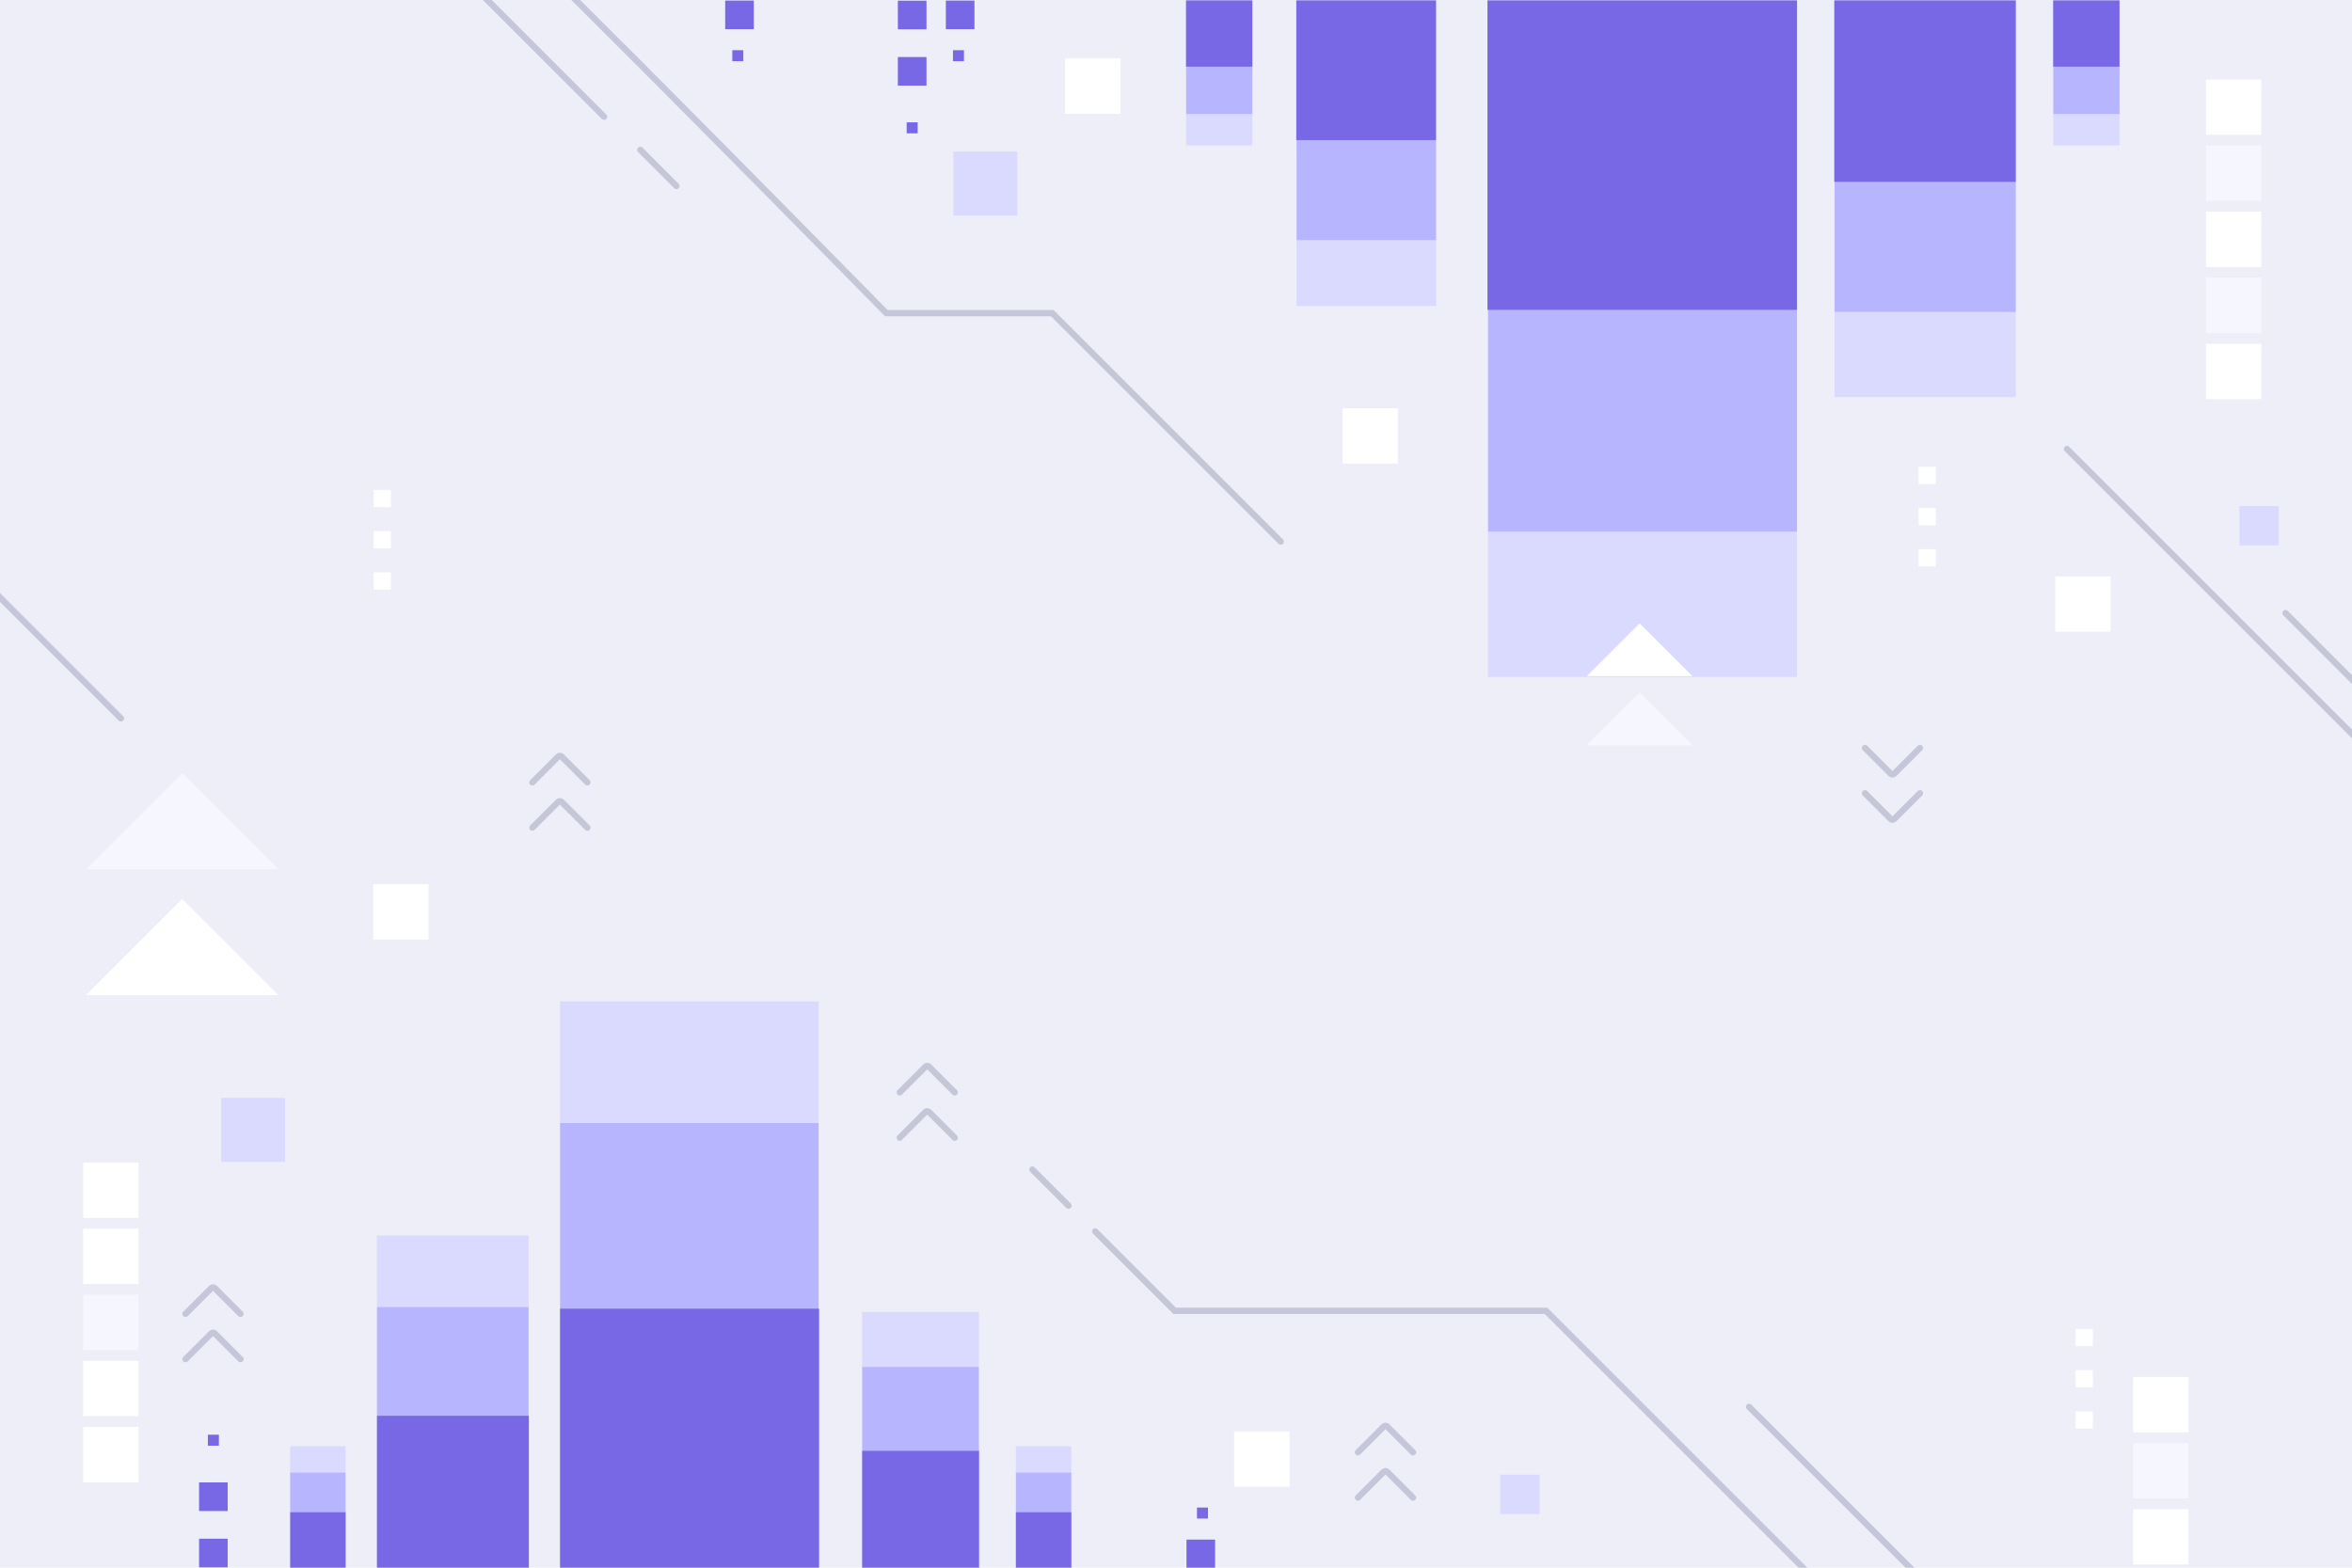 <?xml version="1.0" encoding="utf-8"?>
<!-- Generator: Adobe Illustrator 27.5.0, SVG Export Plug-In . SVG Version: 6.00 Build 0)  -->
<svg version="1.1" xmlns="http://www.w3.org/2000/svg" xmlns:xlink="http://www.w3.org/1999/xlink" x="0px" y="0px"
	 viewBox="0 0 750 500" style="enable-background:new 0 0 750 500;" xml:space="preserve">
<g id="BACKGROUND">
	<rect style="fill:#EDEEF7;" width="750" height="500"/>
</g>
<g id="OBJECTS">
	<g>
		<defs>
			<rect id="SVGID_1_" width="750" height="500"/>
		</defs>
		<clipPath id="SVGID_00000118395182607778965060000018020951555442854307_">
			<use xlink:href="#SVGID_1_"  style="overflow:visible;"/>
		</clipPath>
		<g style="clip-path:url(#SVGID_00000118395182607778965060000018020951555442854307_);">
			
				<rect x="585.012" y="57.907" transform="matrix(-1 -1.224647e-16 1.224647e-16 -1 1227.799 157.447)" style="fill:#B8B5FF;" width="57.776" height="41.633"/>
			
				<rect x="585.012" y="99.528" transform="matrix(-1 -1.224647e-16 1.224647e-16 -1 1227.799 226.192)" style="fill:#DAD9FF;" width="57.776" height="27.137"/>
			
				<rect x="584.906" y="0.114" transform="matrix(-1 -1.224647e-16 1.224647e-16 -1 1227.705 58.12)" style="fill:#7868E6;" width="57.893" height="57.893"/>
		</g>
		<g style="clip-path:url(#SVGID_00000118395182607778965060000018020951555442854307_);">
			
				<rect x="474.499" y="98.663" transform="matrix(-1 -1.224647e-16 1.224647e-16 -1 1047.518 268.319)" style="fill:#B8B5FF;" width="98.521" height="70.994"/>
			
				<rect x="474.499" y="169.635" transform="matrix(-1 -1.224647e-16 1.224647e-16 -1 1047.518 385.543)" style="fill:#DAD9FF;" width="98.521" height="46.273"/>
			
				<rect x="474.319" y="0.114" transform="matrix(-1 -1.224647e-16 1.224647e-16 -1 1047.356 98.947)" style="fill:#7868E6;" width="98.719" height="98.719"/>
		</g>
		<g style="clip-path:url(#SVGID_00000118395182607778965060000018020951555442854307_);">
			
				<rect x="413.436" y="44.614" transform="matrix(-1 -1.224647e-16 1.224647e-16 -1 871.36 121.284)" style="fill:#B8B5FF;" width="44.487" height="32.057"/>
			
				<rect x="413.436" y="76.661" transform="matrix(-1 -1.224647e-16 1.224647e-16 -1 871.36 174.217)" style="fill:#DAD9FF;" width="44.487" height="20.895"/>
			
				<rect x="413.355" y="0.114" transform="matrix(-1 -1.224647e-16 1.224647e-16 -1 871.287 44.804)" style="fill:#7868E6;" width="44.577" height="44.577"/>
		</g>
		<g style="clip-path:url(#SVGID_00000118395182607778965060000018020951555442854307_);">
			
				<rect x="378.229" y="21.241" transform="matrix(-1 -1.224647e-16 1.224647e-16 -1 777.579 57.701)" style="fill:#B8B5FF;" width="21.121" height="15.22"/>
			
				<rect x="378.229" y="36.456" transform="matrix(-1 -1.224647e-16 1.224647e-16 -1 777.579 82.832)" style="fill:#DAD9FF;" width="21.121" height="9.92"/>
			
				<rect x="378.19" y="0.114" transform="matrix(-1 -1.224647e-16 1.224647e-16 -1 777.544 21.391)" style="fill:#7868E6;" width="21.164" height="21.164"/>
		</g>
		<g style="clip-path:url(#SVGID_00000118395182607778965060000018020951555442854307_);">
			
				<rect x="654.742" y="21.241" transform="matrix(-1 -1.224647e-16 1.224647e-16 -1 1330.605 57.701)" style="fill:#B8B5FF;" width="21.121" height="15.22"/>
			
				<rect x="654.742" y="36.456" transform="matrix(-1 -1.224647e-16 1.224647e-16 -1 1330.605 82.832)" style="fill:#DAD9FF;" width="21.121" height="9.92"/>
			
				<rect x="654.703" y="0.114" transform="matrix(-1 -1.224647e-16 1.224647e-16 -1 1330.57 21.391)" style="fill:#7868E6;" width="21.164" height="21.164"/>
		</g>
		<g style="clip-path:url(#SVGID_00000118395182607778965060000018020951555442854307_);">
			<g>
				<rect x="120.202" y="416.79" style="fill:#B8B5FF;" width="48.353" height="34.843"/>
				<rect x="120.202" y="394.09" style="fill:#DAD9FF;" width="48.353" height="22.711"/>
				<rect x="120.193" y="451.549" style="fill:#7868E6;" width="48.451" height="48.451"/>
			</g>
			<g>
				<rect x="178.591" y="358.11" style="fill:#B8B5FF;" width="82.452" height="59.415"/>
				<rect x="178.591" y="319.401" style="fill:#DAD9FF;" width="82.452" height="38.726"/>
				<rect x="178.576" y="417.382" style="fill:#7868E6;" width="82.618" height="82.618"/>
			</g>
			<g>
				<rect x="274.915" y="435.929" style="fill:#B8B5FF;" width="37.231" height="26.829"/>
				<rect x="274.915" y="418.451" style="fill:#DAD9FF;" width="37.231" height="17.487"/>
				<rect x="274.908" y="462.694" style="fill:#7868E6;" width="37.306" height="37.306"/>
			</g>
			<g>
				<rect x="323.935" y="469.581" style="fill:#B8B5FF;" width="17.676" height="12.737"/>
				<rect x="323.935" y="461.283" style="fill:#DAD9FF;" width="17.676" height="8.302"/>
				<rect x="323.931" y="482.288" style="fill:#7868E6;" width="17.712" height="17.712"/>
			</g>
			<g>
				<rect x="92.521" y="469.581" style="fill:#B8B5FF;" width="17.676" height="12.737"/>
				<rect x="92.521" y="461.283" style="fill:#DAD9FF;" width="17.676" height="8.302"/>
				<rect x="92.518" y="482.288" style="fill:#7868E6;" width="17.712" height="17.712"/>
			</g>
		</g>
		<g style="clip-path:url(#SVGID_00000118395182607778965060000018020951555442854307_);">
			<rect x="703.44" y="25.342" style="fill:#FFFFFF;" width="17.653" height="17.653"/>
			<rect x="703.44" y="46.42" style="fill:#F5F6FF;" width="17.653" height="17.653"/>
			<rect x="703.44" y="67.498" style="fill:#FFFFFF;" width="17.653" height="17.653"/>
			<rect x="703.44" y="88.576" style="fill:#F5F6FF;" width="17.653" height="17.653"/>
			<rect x="703.44" y="109.654" style="fill:#FFFFFF;" width="17.653" height="17.653"/>
		</g>
		<g style="clip-path:url(#SVGID_00000118395182607778965060000018020951555442854307_);">
			<rect x="119.156" y="156.258" style="fill:#FFFFFF;" width="5.507" height="5.507"/>
			<rect x="119.156" y="169.408" style="fill:#FFFFFF;" width="5.507" height="5.507"/>
			<polyline style="fill:#FFFFFF;" points="119.156,188.065 119.156,182.558 124.662,182.558 124.662,188.065 			"/>
		</g>
		<g style="clip-path:url(#SVGID_00000118395182607778965060000018020951555442854307_);">
			<rect x="661.843" y="423.835" style="fill:#FFFFFF;" width="5.507" height="5.507"/>
			<rect x="661.843" y="436.985" style="fill:#FFFFFF;" width="5.507" height="5.507"/>
			<polyline style="fill:#FFFFFF;" points="661.843,455.642 661.843,450.135 667.35,450.135 667.35,455.642 			"/>
		</g>
		<g style="clip-path:url(#SVGID_00000118395182607778965060000018020951555442854307_);">
			<rect x="611.785" y="148.87" style="fill:#FFFFFF;" width="5.507" height="5.507"/>
			<rect x="611.785" y="162.02" style="fill:#FFFFFF;" width="5.507" height="5.507"/>
			<polyline style="fill:#FFFFFF;" points="611.785,180.677 611.785,175.17 617.291,175.17 617.291,180.677 			"/>
		</g>
		<g style="clip-path:url(#SVGID_00000118395182607778965060000018020951555442854307_);">
			<rect x="680.19" y="439.188" style="fill:#FFFFFF;" width="17.653" height="17.653"/>
			<rect x="680.19" y="460.266" style="fill:#F5F6FF;" width="17.653" height="17.653"/>
			<rect x="680.19" y="481.344" style="fill:#FFFFFF;" width="17.653" height="17.653"/>
			<rect x="680.19" y="502.422" style="fill:#F5F6FF;" width="17.653" height="17.653"/>
			<rect x="680.19" y="523.5" style="fill:#FFFFFF;" width="17.653" height="17.653"/>
		</g>
		
			<rect x="26.509" y="370.796" style="clip-path:url(#SVGID_00000118395182607778965060000018020951555442854307_);fill:#FFFFFF;" width="17.653" height="17.653"/>
		
			<rect x="26.509" y="391.873" style="clip-path:url(#SVGID_00000118395182607778965060000018020951555442854307_);fill:#FFFFFF;" width="17.653" height="17.653"/>
		
			<rect x="26.509" y="412.951" style="clip-path:url(#SVGID_00000118395182607778965060000018020951555442854307_);fill:#F5F6FF;" width="17.653" height="17.653"/>
		
			<rect x="26.509" y="434.029" style="clip-path:url(#SVGID_00000118395182607778965060000018020951555442854307_);fill:#FFFFFF;" width="17.653" height="17.653"/>
		
			<rect x="119.013" y="282.008" style="clip-path:url(#SVGID_00000118395182607778965060000018020951555442854307_);fill:#FFFFFF;" width="17.653" height="17.653"/>
		
			<rect x="428.096" y="130.194" style="clip-path:url(#SVGID_00000118395182607778965060000018020951555442854307_);fill:#FFFFFF;" width="17.653" height="17.653"/>
		
			<rect x="655.363" y="183.829" style="clip-path:url(#SVGID_00000118395182607778965060000018020951555442854307_);fill:#FFFFFF;" width="17.653" height="17.653"/>
		
			<rect x="339.652" y="18.643" style="clip-path:url(#SVGID_00000118395182607778965060000018020951555442854307_);fill:#FFFFFF;" width="17.653" height="17.653"/>
		
			<rect x="393.551" y="456.549" style="clip-path:url(#SVGID_00000118395182607778965060000018020951555442854307_);fill:#FFFFFF;" width="17.653" height="17.653"/>
		
			<rect x="26.509" y="455.107" style="clip-path:url(#SVGID_00000118395182607778965060000018020951555442854307_);fill:#FFFFFF;" width="17.653" height="17.653"/>
		<g style="clip-path:url(#SVGID_00000118395182607778965060000018020951555442854307_);">
			<path style="fill:none;stroke:#C5C7D9;stroke-width:2;stroke-linecap:round;stroke-miterlimit:10;" d="M612.233,238.556
				l-8.225,8.225c-0.3,0.3-0.786,0.3-1.087,0l-8.225-8.225"/>
			<path style="fill:none;stroke:#C5C7D9;stroke-width:2;stroke-linecap:round;stroke-miterlimit:10;" d="M612.233,253.001
				l-8.225,8.225c-0.3,0.3-0.786,0.3-1.087,0l-8.225-8.225"/>
		</g>
		<g style="clip-path:url(#SVGID_00000118395182607778965060000018020951555442854307_);">
			<path style="fill:none;stroke:#C5C7D9;stroke-width:2;stroke-linecap:round;stroke-miterlimit:10;" d="M59.158,433.493
				l8.225-8.225c0.3-0.3,0.786-0.3,1.087,0l8.225,8.225"/>
			<path style="fill:none;stroke:#C5C7D9;stroke-width:2;stroke-linecap:round;stroke-miterlimit:10;" d="M59.158,419.047
				l8.225-8.225c0.3-0.3,0.786-0.3,1.087,0l8.225,8.225"/>
		</g>
		<g style="clip-path:url(#SVGID_00000118395182607778965060000018020951555442854307_);">
			<path style="fill:none;stroke:#C5C7D9;stroke-width:2;stroke-linecap:round;stroke-miterlimit:10;" d="M169.771,263.975
				l8.225-8.225c0.3-0.3,0.786-0.3,1.087,0l8.225,8.225"/>
			<path style="fill:none;stroke:#C5C7D9;stroke-width:2;stroke-linecap:round;stroke-miterlimit:10;" d="M169.771,249.53
				l8.225-8.225c0.3-0.3,0.786-0.3,1.087,0l8.225,8.225"/>
		</g>
		<g style="clip-path:url(#SVGID_00000118395182607778965060000018020951555442854307_);">
			<path style="fill:none;stroke:#C5C7D9;stroke-width:2;stroke-linecap:round;stroke-miterlimit:10;" d="M433.024,477.641
				l8.225-8.225c0.3-0.3,0.787-0.3,1.087,0l8.225,8.225"/>
			<path style="fill:none;stroke:#C5C7D9;stroke-width:2;stroke-linecap:round;stroke-miterlimit:10;" d="M433.024,463.195
				l8.225-8.225c0.3-0.3,0.787-0.3,1.087,0l8.225,8.225"/>
		</g>
		<g style="clip-path:url(#SVGID_00000118395182607778965060000018020951555442854307_);">
			<path style="fill:none;stroke:#C5C7D9;stroke-width:2;stroke-linecap:round;stroke-miterlimit:10;" d="M286.898,362.861
				l8.225-8.225c0.3-0.3,0.786-0.3,1.086,0l8.225,8.225"/>
			<path style="fill:none;stroke:#C5C7D9;stroke-width:2;stroke-linecap:round;stroke-miterlimit:10;" d="M286.898,348.416
				l8.225-8.225c0.3-0.3,0.786-0.3,1.086,0l8.225,8.225"/>
		</g>
		<g style="clip-path:url(#SVGID_00000118395182607778965060000018020951555442854307_);">
			<polygon style="fill:#FFFFFF;" points="522.825,198.797 505.967,215.655 539.682,215.655 			"/>
			<polygon style="fill:#F5F6FF;" points="522.825,220.845 505.967,237.702 539.682,237.702 			"/>
		</g>
		<g style="clip-path:url(#SVGID_00000118395182607778965060000018020951555442854307_);">
			<polygon style="fill:#F5F6FF;" points="58.078,246.59 27.395,277.273 88.762,277.273 			"/>
			<polygon style="fill:#FFFFFF;" points="58.078,286.719 27.395,317.402 88.762,317.402 			"/>
		</g>
		
			<path style="clip-path:url(#SVGID_00000118395182607778965060000018020951555442854307_);fill:none;stroke:#C5C7D9;stroke-width:2;stroke-linecap:round;stroke-miterlimit:10;" d="
			M165.832-16.922c3.993,1.997,116.794,116.794,116.794,116.794h52.907l72.872,72.872"/>
		
			<polyline style="clip-path:url(#SVGID_00000118395182607778965060000018020951555442854307_);fill:none;stroke:#C5C7D9;stroke-width:2;stroke-linecap:round;stroke-miterlimit:10;" points="
			349.233,392.744 374.568,418.08 492.991,418.08 603.658,528.747 		"/>
		
			<line style="clip-path:url(#SVGID_00000118395182607778965060000018020951555442854307_);fill:none;stroke:#C5C7D9;stroke-width:2;stroke-linecap:round;stroke-miterlimit:10;" x1="557.736" y1="448.708" x2="667.041" y2="558.013"/>
		
			<line style="clip-path:url(#SVGID_00000118395182607778965060000018020951555442854307_);fill:none;stroke:#C5C7D9;stroke-width:2;stroke-linecap:round;stroke-miterlimit:10;" x1="83.317" y1="-72.074" x2="192.623" y2="37.231"/>
		
			<path style="clip-path:url(#SVGID_00000118395182607778965060000018020951555442854307_);fill:none;stroke:#C5C7D9;stroke-width:2;stroke-linecap:round;stroke-miterlimit:10;" d="
			M-53.202,137.354c6.936,6.936,91.771,91.771,91.771,91.771"/>
		
			<path style="clip-path:url(#SVGID_00000118395182607778965060000018020951555442854307_);fill:none;stroke:#C5C7D9;stroke-width:2;stroke-linecap:round;stroke-miterlimit:10;" d="
			M728.791,195.538c6.936,6.936,91.771,91.771,91.771,91.771"/>
		
			<path style="clip-path:url(#SVGID_00000118395182607778965060000018020951555442854307_);fill:none;stroke:#C5C7D9;stroke-width:2;stroke-linecap:round;stroke-miterlimit:10;" d="
			M659.107,143.193c6.936,6.936,91.771,91.771,91.771,91.771"/>
		
			<rect x="70.521" y="350.184" style="clip-path:url(#SVGID_00000118395182607778965060000018020951555442854307_);fill:#DAD9FF;" width="20.366" height="20.367"/>
		
			<rect x="304.008" y="48.35" style="clip-path:url(#SVGID_00000118395182607778965060000018020951555442854307_);fill:#DAD9FF;" width="20.366" height="20.367"/>
		
			<rect x="478.412" y="470.347" style="clip-path:url(#SVGID_00000118395182607778965060000018020951555442854307_);fill:#DAD9FF;" width="12.536" height="12.536"/>
		<g style="clip-path:url(#SVGID_00000118395182607778965060000018020951555442854307_);">
			<rect x="63.48" y="472.801" style="fill:#7868E6;" width="9.126" height="9.126"/>
			<rect x="63.48" y="490.768" style="fill:#7868E6;" width="9.126" height="9.126"/>
			<rect x="66.288" y="457.589" style="fill:#7868E6;" width="3.51" height="3.51"/>
		</g>
		<g style="clip-path:url(#SVGID_00000118395182607778965060000018020951555442854307_);">
			
				<rect x="286.307" y="18.19" transform="matrix(-1 -1.224647e-16 1.224647e-16 -1 581.74 45.506)" style="fill:#7868E6;" width="9.126" height="9.127"/>
			
				<rect x="286.307" y="0.223" transform="matrix(-1 -1.224647e-16 1.224647e-16 -1 581.74 9.572)" style="fill:#7868E6;" width="9.126" height="9.126"/>
			
				<rect x="289.115" y="39.019" transform="matrix(-1 -1.224647e-16 1.224647e-16 -1 581.74 81.548)" style="fill:#7868E6;" width="3.51" height="3.51"/>
		</g>
		<g style="clip-path:url(#SVGID_00000118395182607778965060000018020951555442854307_);">
			<rect x="381.687" y="480.822" style="fill:#7868E6;" width="3.51" height="3.51"/>
			<rect x="378.339" y="491.036" style="fill:#7868E6;" width="9.127" height="9.127"/>
		</g>
		<g style="clip-path:url(#SVGID_00000118395182607778965060000018020951555442854307_);">
			
				<rect x="233.52" y="16.012" transform="matrix(-1 -1.224647e-16 1.224647e-16 -1 470.549 35.534)" style="fill:#7868E6;" width="3.51" height="3.51"/>
			
				<rect x="231.25" y="0.18" transform="matrix(-1 -1.224647e-16 1.224647e-16 -1 471.627 9.487)" style="fill:#7868E6;" width="9.127" height="9.126"/>
		</g>
		<g style="clip-path:url(#SVGID_00000118395182607778965060000018020951555442854307_);">
			
				<rect x="303.878" y="16.012" transform="matrix(-1 -1.224647e-16 1.224647e-16 -1 611.266 35.534)" style="fill:#7868E6;" width="3.51" height="3.51"/>
			
				<rect x="301.609" y="0.18" transform="matrix(-1 -1.224647e-16 1.224647e-16 -1 612.344 9.487)" style="fill:#7868E6;" width="9.127" height="9.126"/>
		</g>
		
			<rect x="714.107" y="161.4" style="clip-path:url(#SVGID_00000118395182607778965060000018020951555442854307_);fill:#DAD9FF;" width="12.536" height="12.536"/>
		
			<line style="clip-path:url(#SVGID_00000118395182607778965060000018020951555442854307_);fill:none;stroke:#C5C7D9;stroke-width:2;stroke-linecap:round;stroke-miterlimit:10;" x1="329.218" y1="373.034" x2="340.723" y2="384.539"/>
		
			<line style="clip-path:url(#SVGID_00000118395182607778965060000018020951555442854307_);fill:none;stroke:#C5C7D9;stroke-width:2;stroke-linecap:round;stroke-miterlimit:10;" x1="204.193" y1="47.81" x2="215.697" y2="59.314"/>
	</g>
</g>
</svg>
